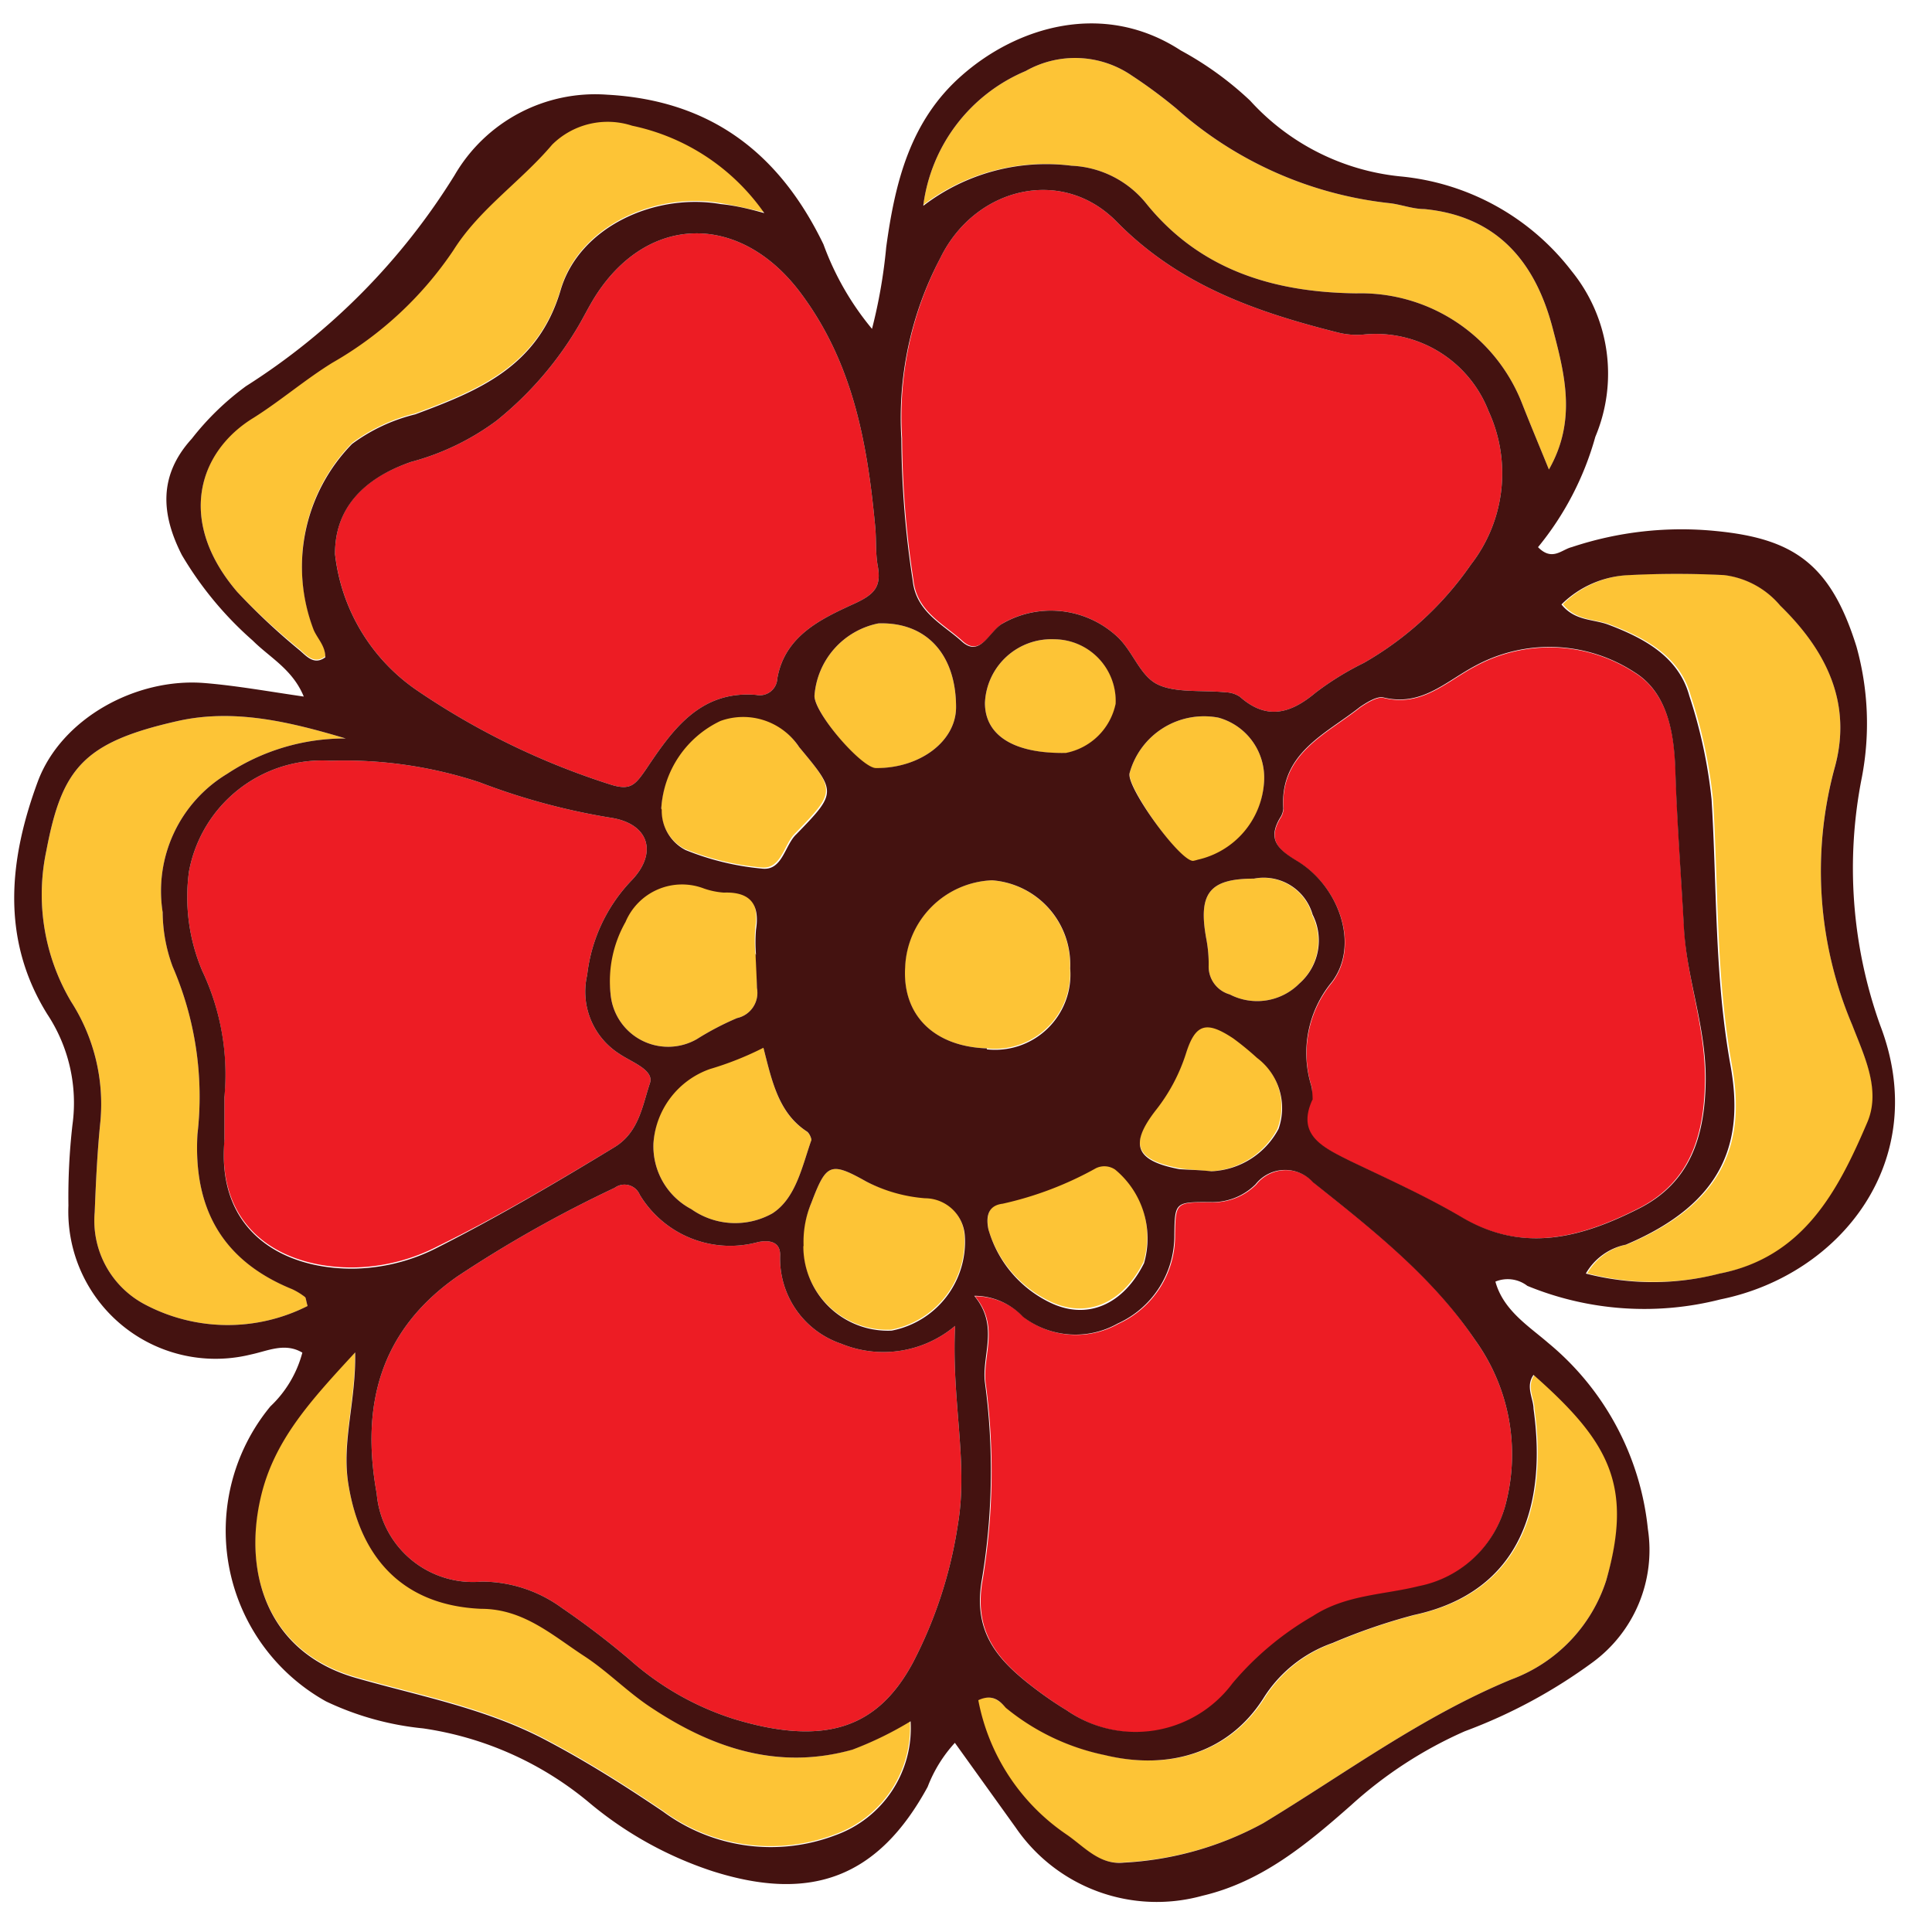 <svg xmlns="http://www.w3.org/2000/svg" viewBox="-0.6 -1 81.6 80.891"><title>Depositphotos_114987544_03</title><g data-name="Layer 2"><g data-name="Layer 1"><path d="M39.74 55a4.7 4.7 0 0 1-4.82.75A3.8 3.8 0 0 1 32.35 52c0-.54-.43-.64-.93-.54a4.46 4.46 0 0 1-5-2 .7.7 0 0 0-1.06-.29 52.3 52.3 0 0 0-6.64 3.74c-3.29 2.3-4.08 5.47-3.41 9.17a4.08 4.08 0 0 0 4.44 3.72 5.76 5.76 0 0 1 3.38 1.11A34.47 34.47 0 0 1 26 69.1a12.13 12.13 0 0 0 4.42 2.51c3.94 1.19 6.1.29 7.54-2.39a18.61 18.61 0 0 0 1.9-5.85c.44-2.63-.28-5.22-.12-8.37z" fill="#ed1c24"/><path d="M46.51 25.82c.72.61 1 1.68 1.75 2.07s1.92.25 2.91.35a1.14 1.14 0 0 1 .6.19c1.13 1 2.14.71 3.19-.17A12.29 12.29 0 0 1 57 27a13.87 13.87 0 0 0 4.53-4.16 6.28 6.28 0 0 0 .74-6.48 5.11 5.11 0 0 0-5.28-3.23 3.27 3.27 0 0 1-1.06-.08c-3.47-.87-6.73-2-9.37-4.69-2.32-2.36-6-1.44-7.45 1.55a14.48 14.48 0 0 0-1.61 7.59 40.58 40.58 0 0 0 .48 6c.14 1.33 1.28 1.85 2.07 2.57s1.17-.47 1.75-.77a4.11 4.11 0 0 1 4.71.52z" fill="#ed1c24"/><path d="M54.89 48.95a1.59 1.59 0 0 0-2.43.08 2.58 2.58 0 0 1-1.93.75c-1.47 0-1.48 0-1.5 1.39a4.07 4.07 0 0 1-2.39 3.74 3.64 3.64 0 0 1-4-.28 2.84 2.84 0 0 0-2.06-.88c1.06 1.28.31 2.49.45 3.66a27.89 27.89 0 0 1-.12 8.27c-.4 2.19.57 3.35 2 4.48.5.39 1 .75 1.58 1.1a5.1 5.1 0 0 0 7-1.15 12.77 12.77 0 0 1 3.4-2.84c1.38-.9 3-.89 4.47-1.26A4.73 4.73 0 0 0 63 62.5a8.26 8.26 0 0 0-1.31-6.92c-1.77-2.66-4.31-4.64-6.8-6.63z" fill="#ed1c24"/><path d="M70.53 38.19c-.12-2.2-.29-4.4-.36-6.6-.05-1.59-.32-3.31-1.73-4.18a6.57 6.57 0 0 0-6.72-.27c-1.25.66-2.26 1.73-3.87 1.34-.27-.07-.69.19-1 .4-1.45 1.15-3.39 1.94-3.24 4.29a.79.79 0 0 1-.14.4c-.54.92-.07 1.33.72 1.81 1.77 1.06 2.67 3.56 1.46 5.13a4.7 4.7 0 0 0-.85 4.39 3.17 3.17 0 0 1 0 .55c-.68 1.49.43 2 1.59 2.58 1.59.76 3.21 1.49 4.72 2.38 2.61 1.54 5.06.86 7.49-.37 2.17-1.1 2.77-3.05 2.81-5.34s-.76-4.3-.88-6.51z" fill="#ed1c24"/><path d="M17 28.15a31.4 31.4 0 0 0 8.23 4c.8.24 1 0 1.45-.65 1.1-1.64 2.27-3.35 4.66-3.15a.74.74 0 0 0 .89-.69c.31-1.79 1.83-2.51 3.18-3.13.91-.41 1.23-.72 1.06-1.64-.1-.56-.05-1.14-.11-1.7-.33-3.5-.94-6.87-3.14-9.81C30.7 8 26.81 8 24.57 11.47c-.27.42-.49.87-.74 1.3a14.67 14.67 0 0 1-3.46 4 10.65 10.65 0 0 1-3.61 1.74c-2.08.71-3.21 2-3.21 3.87A8.06 8.06 0 0 0 17 28.15z" fill="#ed1c24"/><path d="M25.34 47.46c1.05-.63 1.19-1.76 1.51-2.71.19-.56-.78-.89-1.29-1.24a3.11 3.11 0 0 1-1.36-3.33 6.9 6.9 0 0 1 1.88-4c1.11-1.16.73-2.39-.87-2.64a28 28 0 0 1-5.56-1.5 18.22 18.22 0 0 0-6.27-.91 5.73 5.73 0 0 0-6 4.69A8 8 0 0 0 7.94 40a10.23 10.23 0 0 1 .94 5.28v1.83c-.35 4 2.66 5.49 5.56 5.42a8 8 0 0 0 3.48-.91c2.53-1.24 4.98-2.69 7.42-4.16z" fill="#ed1c24"/><path d="M77.63 42.28a16.63 16.63 0 0 1-.75-10.83c.78-2.76-.36-5-2.29-6.88a3.68 3.68 0 0 0-2.37-1.29 39.08 39.08 0 0 0-4 0 4.29 4.29 0 0 0-2.81 1.24c.57.71 1.35.61 2 .86 1.5.57 2.95 1.35 3.4 3a20.82 20.82 0 0 1 .94 4.37c.23 3.74.12 7.48.8 11.24.57 3.16-.21 5.79-4.42 7.57a2.53 2.53 0 0 0-1.69 1.22 11.24 11.24 0 0 0 5.65 0c3.54-.69 5-3.49 6.23-6.37.53-1.41-.19-2.83-.69-4.13z" fill="#fdc436"/><path d="M64.21 57.07c-.35.49 0 1 0 1.43.56 4-.49 7.73-5.05 8.71a25.05 25.05 0 0 0-3.43 1.18 5.65 5.65 0 0 0-2.93 2.34c-1.47 2.31-4 3.05-6.69 2.4a9.66 9.66 0 0 1-4.19-2c-.29-.25-.61-.63-1.24-.33a8.84 8.84 0 0 0 3.71 5.66c.74.5 1.4 1.31 2.43 1.2A13.77 13.77 0 0 0 52.76 76c3.45-2.09 6.7-4.51 10.48-6.07a6.62 6.62 0 0 0 4-4.18c1.18-3.95.18-5.85-3.03-8.68z" fill="#fdc436"/><path d="M26.77 71c-.94-.64-1.75-1.47-2.7-2.09-1.35-.88-2.57-2-4.36-2-3.24-.14-5.1-2.08-5.61-5.29-.28-1.78.33-3.47.29-5.54-1.84 2-3.45 3.71-4 6.18-.71 3.13.28 6.48 4 7.56 2.72.78 5.52 1.29 8.08 2.65 1.71.9 3.32 1.92 4.92 3a7.66 7.66 0 0 0 7.29 1 4.8 4.8 0 0 0 3.15-4.77 14.8 14.8 0 0 1-2.46 1.2c-3.16.89-5.99-.09-8.6-1.9z" fill="#fdc436"/><path d="M12.28 53.77a2.8 2.8 0 0 0-.54-.33c-2.95-1.2-4.18-3.41-4-6.55a13.83 13.83 0 0 0-1.05-7.08 6.72 6.72 0 0 1-.42-2.29A5.78 5.78 0 0 1 9 31.68a9 9 0 0 1 5-1.49c-2.35-.7-4.7-1.27-7.08-.74-4 .9-4.9 2-5.56 5.47A8.88 8.88 0 0 0 2.4 41.3a8 8 0 0 1 1.24 5.07c-.13 1.27-.19 2.55-.24 3.83a4 4 0 0 0 2.13 3.9 7.47 7.47 0 0 0 6.86.06c-.07-.26-.07-.35-.11-.39z" fill="#fdc436"/><path d="M12.06 26.43c.29.25.61.64 1.08.29 0-.48-.32-.77-.49-1.15a7.42 7.42 0 0 1 1.62-7.86 7.45 7.45 0 0 1 2.67-1.25c2.68-1 5.18-2 6.14-5.25.79-2.68 4-4.11 6.76-3.63.62.1 1.22.25 1.83.38a9.07 9.07 0 0 0-5.58-3.69 3.33 3.33 0 0 0-3.38.8c-1.32 1.56-3.07 2.71-4.17 4.46a15.3 15.3 0 0 1-5.11 4.75c-1.15.71-2.18 1.6-3.32 2.32-2.33 1.46-3.26 4.4-.69 7.4a27.88 27.88 0 0 0 2.64 2.43z" fill="#fdc436"/><path d="M44.66 6a4.29 4.29 0 0 1 3.14 1.58c2.29 2.85 5.44 3.77 8.89 3.81a7.31 7.31 0 0 1 7 4.66c.35.89.72 1.77 1.13 2.78 1.19-2.09.66-4.06.15-6-.73-2.76-2.33-4.7-5.41-5-.5 0-1-.2-1.48-.25a16.18 16.18 0 0 1-9-4 21.06 21.06 0 0 0-1.88-1.39A4.23 4.23 0 0 0 42.72 2a7.15 7.15 0 0 0-4.32 5.65A8.53 8.53 0 0 1 44.66 6z" fill="#fdc436"/><path d="M41.08 43.28c-2.23-.08-3.57-1.39-3.46-3.42a3.83 3.83 0 0 1 3.67-3.68 3.57 3.57 0 0 1 3.3 3.72 3.18 3.18 0 0 1-3.51 3.38z" fill="#fdc436"/><path d="M38.47 49.57a6.49 6.49 0 0 1-2.47-.66c-1.53-.86-1.7-.77-2.33.89a4.25 4.25 0 0 0-.36 1.81 3.57 3.57 0 0 0 3.73 3.55 3.82 3.82 0 0 0 3.09-4 1.69 1.69 0 0 0-1.66-1.59z" fill="#fdc436"/><path d="M28.83 42.89a11.92 11.92 0 0 1 1.7-.89 1.09 1.09 0 0 0 .84-1.27c0-.5 0-1-.07-1.49a6.77 6.77 0 0 1 0-1.06c.17-1.08-.24-1.61-1.36-1.57a3.24 3.24 0 0 1-.83-.17 2.59 2.59 0 0 0-3.32 1.41 5.07 5.07 0 0 0-.6 3.15 2.44 2.44 0 0 0 3.64 1.89z" fill="#fdc436"/><path d="M33.46 46.78C32.27 46 32 44.64 31.63 43.2a13.27 13.27 0 0 1-2.26.9A3.58 3.58 0 0 0 27 47.28a3 3 0 0 0 1.6 2.79 3.21 3.21 0 0 0 3.42.18c1-.64 1.26-2 1.65-3.1 0-.1-.11-.3-.21-.37z" fill="#fdc436"/><path d="M28.31 34.85a11.36 11.36 0 0 0 3.27.79c.83.07.93-1 1.41-1.45 1.72-1.77 1.7-1.79.12-3.69a2.83 2.83 0 0 0-3.32-1.1 4.38 4.38 0 0 0-2.46 3.75 1.86 1.86 0 0 0 .98 1.7z" fill="#fdc436"/><path d="M46.46 48.3a.81.81 0 0 0-.81-.06 14.56 14.56 0 0 1-3.94 1.5c-.46.16-.69.47-.56 1.2a4.94 4.94 0 0 0 2.55 3c1.57.78 3.11.13 4-1.65a3.77 3.77 0 0 0-1.24-3.99z" fill="#fdc436"/><path d="M36.39 31.45c1.88 0 3.39-1.15 3.39-2.58 0-2.25-1.27-3.61-3.28-3.54a3.37 3.37 0 0 0-2.7 3.06c.02.76 1.98 3.06 2.59 3.06z" fill="#fdc436"/><path d="M52.49 43.64a12.13 12.13 0 0 0-1-.82c-1.13-.75-1.6-.64-2 .64a7.56 7.56 0 0 1-1.28 2.4c-1.13 1.46-.84 2.13 1 2.48.34.06.7.07 1.3.13a3.37 3.37 0 0 0 2.84-1.79 2.65 2.65 0 0 0-.86-3.04z" fill="#fdc436"/><path d="M49.8 35.39a1.53 1.53 0 0 0 .2-.05A3.59 3.59 0 0 0 52.79 32a2.63 2.63 0 0 0-1.93-2.69 3.26 3.26 0 0 0-3.75 2.34c-.11.6 2.12 3.75 2.69 3.74z" fill="#fdc436"/><path d="M44.43 30.81a2.67 2.67 0 0 0 2.1-2.08 2.61 2.61 0 0 0-2.6-2.73A2.81 2.81 0 0 0 41 28.69c0 1.37 1.23 2.15 3.43 2.12z" fill="#fdc436"/><path d="M54.83 37.67a2.15 2.15 0 0 0-2.47-1.56c-1.91 0-2.37.64-2 2.6a5.61 5.61 0 0 1 .09 1.06 1.22 1.22 0 0 0 .89 1.23 2.51 2.51 0 0 0 2.94-.46 2.42 2.42 0 0 0 .55-2.87z" fill="#fdc436"/><path d="M36.23 12.89a22 22 0 0 0 .6-3.45c.37-2.71 1-5.33 3.19-7.25C42.34.14 46-1 49.27 1.13a13.94 13.94 0 0 1 2.93 2.12 9.9 9.9 0 0 0 6.34 3.2 10.34 10.34 0 0 1 7.24 4 6.87 6.87 0 0 1 1 7 12.7 12.7 0 0 1-2.42 4.66c.6.61 1 .1 1.42 0a14.65 14.65 0 0 1 6.11-.68c3.25.32 4.83 1.38 5.92 4.88a12.08 12.08 0 0 1 .23 5.51 19.68 19.68 0 0 0 .77 10.48C81 48 77.15 52.85 72.07 53.88a13 13 0 0 1-8.16-.57 1.36 1.36 0 0 0-1.35-.18c.33 1.21 1.41 1.88 2.23 2.59A11.74 11.74 0 0 1 69 63.58a5.88 5.88 0 0 1-2.32 5.62 22.09 22.09 0 0 1-5.41 2.92 17.79 17.79 0 0 0-4.8 3.12c-1.86 1.64-3.77 3.24-6.29 3.83a7.22 7.22 0 0 1-7.88-2.88l-2.57-3.58a5.83 5.83 0 0 0-1.15 1.86c-2.08 3.82-4.91 4.89-9.09 3.56a15.73 15.73 0 0 1-5.14-2.84A14.1 14.1 0 0 0 17.27 72a12.35 12.35 0 0 1-4.1-1.14 8.25 8.25 0 0 1-2.35-12.46 4.81 4.81 0 0 0 1.35-2.27c-.74-.44-1.46-.07-2.18.08a6.22 6.22 0 0 1-7.7-6.29 26.85 26.85 0 0 1 .17-3.41 6.79 6.79 0 0 0-1.06-4.67c-2-3.21-1.6-6.6-.4-9.84 1-2.67 4.17-4.39 7.05-4.15 1.34.11 2.66.35 4.18.57-.47-1.15-1.44-1.65-2.15-2.36a14.83 14.83 0 0 1-3-3.62c-.87-1.71-1-3.35.42-4.91a11.54 11.54 0 0 1 2.29-2.22A28 28 0 0 0 18.6 6.4 6.87 6.87 0 0 1 25.05 3c4.39.24 7.28 2.49 9.13 6.32a12 12 0 0 0 2.05 3.57zM39.74 55a4.7 4.7 0 0 1-4.82.75A3.8 3.8 0 0 1 32.35 52c0-.54-.43-.64-.93-.54a4.46 4.46 0 0 1-5-2 .7.7 0 0 0-1.06-.29 52.3 52.3 0 0 0-6.64 3.74c-3.29 2.3-4.08 5.47-3.41 9.17a4.08 4.08 0 0 0 4.44 3.72 5.76 5.76 0 0 1 3.38 1.11A34.47 34.47 0 0 1 26 69.1a12.13 12.13 0 0 0 4.42 2.51c3.94 1.19 6.1.29 7.54-2.39a18.61 18.61 0 0 0 1.9-5.85c.44-2.63-.28-5.22-.12-8.37zm-2.27-37.48a40.58 40.58 0 0 0 .48 6c.14 1.33 1.28 1.85 2.07 2.57s1.17-.47 1.75-.77a4.11 4.11 0 0 1 4.74.5c.72.61 1 1.68 1.75 2.07s1.92.25 2.91.35a1.14 1.14 0 0 1 .6.19c1.13 1 2.14.71 3.19-.17A12.29 12.29 0 0 1 57 27a13.87 13.87 0 0 0 4.53-4.16 6.28 6.28 0 0 0 .74-6.48 5.11 5.11 0 0 0-5.28-3.23 3.27 3.27 0 0 1-1.06-.08c-3.47-.87-6.73-2-9.37-4.69-2.32-2.36-6-1.44-7.45 1.55a14.48 14.48 0 0 0-1.64 7.61zm3.08 36.21c1.06 1.28.31 2.49.45 3.66a27.89 27.89 0 0 1-.12 8.27c-.4 2.19.57 3.35 2 4.48.5.39 1 .75 1.58 1.1a5.1 5.1 0 0 0 7-1.15 12.77 12.77 0 0 1 3.4-2.84c1.38-.9 3-.89 4.47-1.26A4.73 4.73 0 0 0 63 62.5a8.26 8.26 0 0 0-1.31-6.92c-1.8-2.66-4.33-4.65-6.83-6.64a1.59 1.59 0 0 0-2.43.08 2.58 2.58 0 0 1-1.93.75c-1.47 0-1.48 0-1.5 1.39a4.07 4.07 0 0 1-2.39 3.74 3.64 3.64 0 0 1-4-.28 2.84 2.84 0 0 0-2.06-.89zm14.28-8.28c-.68 1.49.43 2 1.59 2.58 1.59.76 3.21 1.49 4.72 2.38 2.61 1.54 5.06.86 7.49-.37 2.17-1.1 2.77-3.05 2.81-5.34s-.8-4.31-.92-6.53-.29-4.4-.36-6.6c-.05-1.59-.32-3.31-1.73-4.18a6.57 6.57 0 0 0-6.72-.27c-1.25.66-2.26 1.73-3.87 1.34-.27-.07-.69.19-1 .4-1.45 1.15-3.39 1.94-3.24 4.29a.79.79 0 0 1-.14.4c-.54.92-.07 1.33.72 1.81 1.77 1.06 2.67 3.56 1.46 5.13a4.7 4.7 0 0 0-.85 4.39 3.17 3.17 0 0 1 .05.58zM13.55 22.4A8.06 8.06 0 0 0 17 28.15a31.4 31.4 0 0 0 8.23 4c.8.24 1 0 1.45-.65 1.1-1.64 2.27-3.35 4.66-3.15a.74.74 0 0 0 .89-.69c.31-1.79 1.83-2.51 3.18-3.13.91-.41 1.23-.72 1.06-1.64-.1-.56-.05-1.14-.11-1.7-.33-3.5-.94-6.87-3.14-9.81C30.7 8 26.81 8 24.57 11.47c-.27.42-.49.87-.74 1.3a14.67 14.67 0 0 1-3.46 4 10.65 10.65 0 0 1-3.61 1.74c-2.08.72-3.22 2.02-3.21 3.89zM8.88 45.33v1.83c-.35 4 2.66 5.49 5.56 5.42a8 8 0 0 0 3.48-.91c2.54-1.29 5-2.74 7.42-4.21 1.05-.63 1.19-1.76 1.51-2.71.19-.56-.78-.89-1.29-1.24a3.11 3.11 0 0 1-1.36-3.33 6.9 6.9 0 0 1 1.88-4c1.11-1.16.73-2.39-.87-2.64a28 28 0 0 1-5.56-1.5 18.22 18.22 0 0 0-6.27-.91 5.73 5.73 0 0 0-6 4.69A8 8 0 0 0 7.94 40a10.23 10.23 0 0 1 .94 5.33zm56.47-20.8c.57.71 1.35.61 2 .86 1.5.57 2.95 1.35 3.4 3a20.82 20.82 0 0 1 .94 4.37c.23 3.74.12 7.48.8 11.24.57 3.16-.21 5.79-4.42 7.57a2.53 2.53 0 0 0-1.69 1.22 11.24 11.24 0 0 0 5.65 0c3.54-.69 5-3.49 6.23-6.37.6-1.38-.13-2.83-.63-4.13a16.63 16.63 0 0 1-.75-10.83c.78-2.76-.36-5-2.29-6.88a3.68 3.68 0 0 0-2.37-1.29 39.08 39.08 0 0 0-4 0 4.29 4.29 0 0 0-2.87 1.24zM40.72 70.81a8.84 8.84 0 0 0 3.71 5.66c.74.5 1.4 1.31 2.43 1.2a13.77 13.77 0 0 0 5.9-1.67c3.45-2.09 6.7-4.51 10.48-6.07a6.62 6.62 0 0 0 4-4.18c1.14-4 .14-5.85-3.07-8.68-.35.49 0 1 0 1.43.56 4-.49 7.73-5.05 8.71a25.05 25.05 0 0 0-3.43 1.18 5.65 5.65 0 0 0-2.93 2.34c-1.47 2.31-4 3.05-6.69 2.4a9.66 9.66 0 0 1-4.19-2c-.21-.24-.53-.62-1.16-.32zm-2.86.89a14.8 14.8 0 0 1-2.46 1.2c-3.18.89-6-.09-8.62-1.86-.94-.64-1.75-1.47-2.7-2.09-1.35-.88-2.57-2-4.36-2-3.24-.14-5.1-2.08-5.61-5.29-.28-1.78.33-3.47.29-5.54-1.84 2-3.45 3.71-4 6.18-.71 3.13.28 6.48 4 7.56 2.72.78 5.52 1.29 8.08 2.65 1.71.9 3.32 1.92 4.92 3a7.66 7.66 0 0 0 7.29 1 4.8 4.8 0 0 0 3.17-4.81zM14 30.19c-2.35-.7-4.7-1.27-7.08-.74-4 .9-4.9 2-5.56 5.47A8.88 8.88 0 0 0 2.4 41.3a8 8 0 0 1 1.24 5.07c-.13 1.27-.19 2.55-.24 3.83a4 4 0 0 0 2.13 3.9 7.47 7.47 0 0 0 6.86.06c-.07-.25-.07-.35-.11-.38a2.8 2.8 0 0 0-.54-.33c-2.95-1.2-4.18-3.41-4-6.55a13.83 13.83 0 0 0-1.05-7.08 6.72 6.72 0 0 1-.42-2.29A5.78 5.78 0 0 1 9 31.68a9 9 0 0 1 5-1.49zM31.68 8a9.07 9.07 0 0 0-5.58-3.69 3.33 3.33 0 0 0-3.38.8c-1.32 1.56-3.07 2.71-4.17 4.46a15.3 15.3 0 0 1-5.11 4.75c-1.15.71-2.18 1.6-3.32 2.32C7.78 18.06 6.85 21 9.42 24a27.88 27.88 0 0 0 2.64 2.47c.29.25.61.64 1.08.29 0-.48-.32-.77-.49-1.15a7.42 7.42 0 0 1 1.62-7.86 7.45 7.45 0 0 1 2.67-1.25c2.68-1 5.18-2 6.14-5.25.79-2.68 4-4.11 6.76-3.63.62.06 1.23.21 1.84.38zm6.72-.31A8.53 8.53 0 0 1 44.66 6a4.29 4.29 0 0 1 3.14 1.58c2.29 2.85 5.44 3.77 8.89 3.81a7.31 7.31 0 0 1 7 4.66c.35.89.72 1.77 1.13 2.78 1.19-2.09.66-4.06.15-6-.73-2.76-2.33-4.7-5.41-5-.5 0-1-.2-1.48-.25a16.18 16.18 0 0 1-9-4 21.06 21.06 0 0 0-1.88-1.39A4.23 4.23 0 0 0 42.72 2a7.15 7.15 0 0 0-4.32 5.65zm2.68 35.63a3.18 3.18 0 0 0 3.52-3.42 3.57 3.57 0 0 0-3.3-3.72 3.83 3.83 0 0 0-3.67 3.68c-.12 2.02 1.22 3.34 3.45 3.42zm-7.75 8.33a3.57 3.57 0 0 0 3.73 3.55 3.82 3.82 0 0 0 3.09-4 1.69 1.69 0 0 0-1.68-1.59 6.49 6.49 0 0 1-2.47-.7c-1.53-.86-1.7-.77-2.33.89a4.25 4.25 0 0 0-.33 1.81zm-2-12.32a6.77 6.77 0 0 1 0-1.06c.17-1.08-.24-1.61-1.36-1.57a3.24 3.24 0 0 1-.83-.17 2.59 2.59 0 0 0-3.32 1.41 5.07 5.07 0 0 0-.63 3.06 2.44 2.44 0 0 0 3.64 1.89 11.92 11.92 0 0 1 1.7-.89 1.09 1.09 0 0 0 .84-1.27c-.01-.45-.04-.95-.06-1.45zm.32 3.92a13.27 13.27 0 0 1-2.26.9A3.58 3.58 0 0 0 27 47.28a3 3 0 0 0 1.6 2.79 3.21 3.21 0 0 0 3.42.18c1-.64 1.26-2 1.65-3.1 0-.09-.09-.29-.19-.36-1.21-.79-1.48-2.15-1.85-3.59zm-4.3-10.05a1.86 1.86 0 0 0 1 1.7 11.36 11.36 0 0 0 3.27.79c.83.07.93-1 1.41-1.45 1.72-1.77 1.7-1.79.12-3.69a2.83 2.83 0 0 0-3.32-1.1 4.38 4.38 0 0 0-2.5 3.7zM41.17 51a4.94 4.94 0 0 0 2.55 3c1.57.78 3.11.13 4-1.65a3.77 3.77 0 0 0-1.22-3.95.81.81 0 0 0-.81-.06 14.56 14.56 0 0 1-3.94 1.5c-.5.06-.75.38-.6 1.1zm-1.39-22.13c0-2.25-1.27-3.61-3.28-3.54a3.37 3.37 0 0 0-2.7 3.06c0 .75 2 3.05 2.6 3.05 1.87.01 3.38-1.14 3.38-2.57zm10.78 19.6a3.37 3.37 0 0 0 2.84-1.79 2.65 2.65 0 0 0-.91-3 12.13 12.13 0 0 0-1-.82c-1.13-.75-1.6-.64-2 .64a7.56 7.56 0 0 1-1.28 2.4c-1.13 1.46-.84 2.13 1 2.48.39.03.79.03 1.35.09zM52.79 32a2.63 2.63 0 0 0-1.93-2.69 3.26 3.26 0 0 0-3.75 2.34c-.16.57 2.11 3.71 2.68 3.71a1.53 1.53 0 0 0 .2-.05 3.59 3.59 0 0 0 2.8-3.31zM41 28.69c0 1.37 1.22 2.15 3.42 2.11a2.67 2.67 0 0 0 2.1-2.08A2.61 2.61 0 0 0 43.93 26 2.81 2.81 0 0 0 41 28.69zm11.36 7.42c-1.91 0-2.37.64-2 2.6a5.61 5.61 0 0 1 .09 1.06 1.22 1.22 0 0 0 .89 1.23 2.51 2.51 0 0 0 2.94-.46 2.42 2.42 0 0 0 .56-2.91 2.15 2.15 0 0 0-2.48-1.52z" fill="#441210"/></g></g></svg>